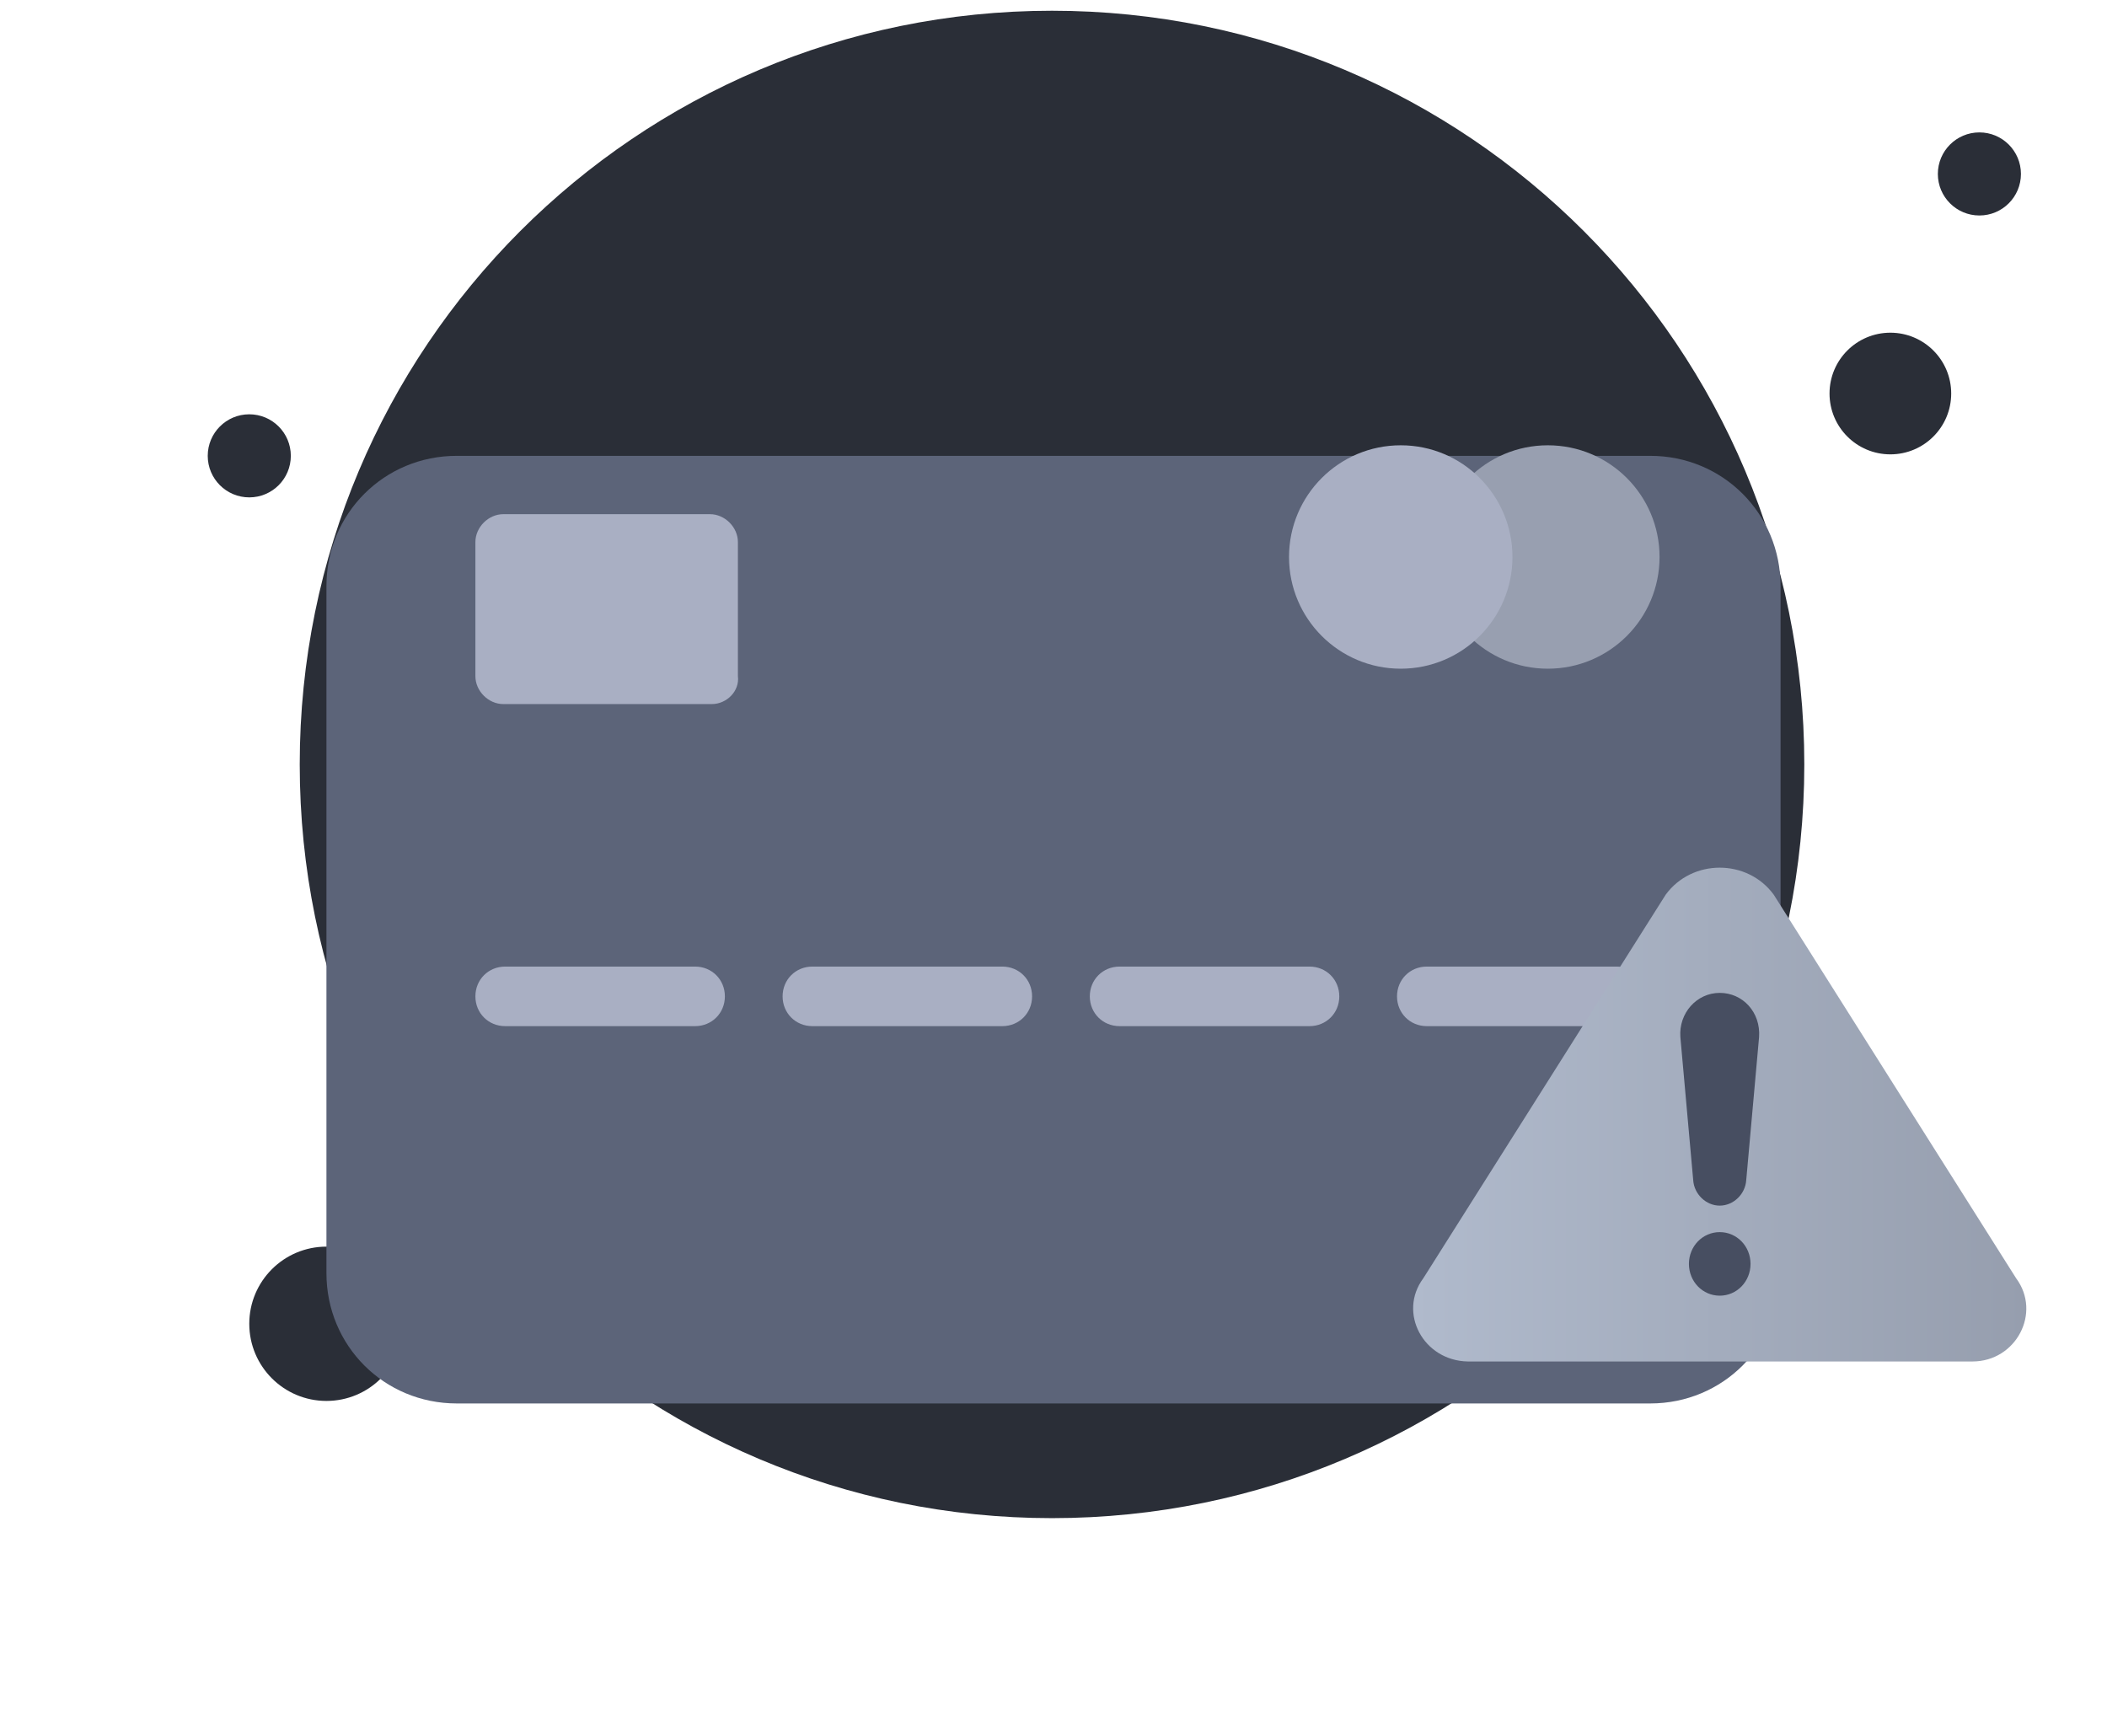 <svg width="142" height="117" viewBox="0 0 142 117" fill="none" xmlns="http://www.w3.org/2000/svg">
<path d="M70.9 102.324C98.9 102.324 121.6 79.624 121.6 51.524C121.6 23.424 98.9 0.724 70.9 0.724C42.9 0.724 20.2 23.424 20.2 51.524C20.2 79.624 42.9 102.324 70.9 102.324Z" fill="#2A2E37"/>
<path d="M127.4 30.624C129.664 30.624 131.5 28.788 131.5 26.524C131.5 24.26 129.664 22.424 127.4 22.424C125.135 22.424 123.3 24.26 123.3 26.524C123.3 28.788 125.135 30.624 127.4 30.624Z" fill="#2A2E37"/>
<path d="M133.4 14.524C134.946 14.524 136.2 13.271 136.2 11.724C136.2 10.178 134.946 8.924 133.4 8.924C131.854 8.924 130.6 10.178 130.6 11.724C130.6 13.271 131.854 14.524 133.4 14.524Z" fill="#2A2E37"/>
<path d="M16.8 33.524C18.346 33.524 19.6 32.27 19.6 30.724C19.6 29.178 18.346 27.924 16.8 27.924C15.254 27.924 14 29.178 14 30.724C14 32.27 15.254 33.524 16.8 33.524Z" fill="#2A2E37"/>
<path d="M22 94.424C24.872 94.424 27.2 92.096 27.2 89.224C27.2 86.352 24.872 84.024 22 84.024C19.128 84.024 16.8 86.352 16.8 89.224C16.8 92.096 19.128 94.424 22 94.424Z" fill="#2A2E37"/>
<g filter="url(#filter0_d)">
<path d="M111.216 83.594H30.784C25.89 83.594 22 79.704 22 74.81V28.508C22 23.614 25.89 19.724 30.784 19.724H111.216C116.11 19.724 120 23.614 120 28.508V74.81C120 79.704 116.11 83.594 111.216 83.594Z" fill="url(#paint0_linear)"/>
</g>
<path d="M46.845 69.163H34.046C32.917 69.163 32.039 68.285 32.039 67.156C32.039 66.026 32.917 65.148 34.046 65.148H46.845C47.975 65.148 48.853 66.026 48.853 67.156C48.853 68.285 47.975 69.163 46.845 69.163Z" fill="#A9AFC3"/>
<path d="M67.549 69.163H54.75C53.621 69.163 52.743 68.285 52.743 67.156C52.743 66.026 53.621 65.148 54.75 65.148H67.549C68.679 65.148 69.557 66.026 69.557 67.156C69.557 68.285 68.679 69.163 67.549 69.163Z" fill="#A9AFC3"/>
<path d="M88.253 69.163H75.454C74.325 69.163 73.447 68.285 73.447 67.156C73.447 66.026 74.325 65.148 75.454 65.148H88.253C89.383 65.148 90.261 66.026 90.261 67.156C90.261 68.285 89.383 69.163 88.253 69.163Z" fill="#A9AFC3"/>
<path d="M108.958 69.163H96.159C95.029 69.163 94.151 68.285 94.151 67.156C94.151 66.026 95.029 65.148 96.159 65.148H108.958C110.087 65.148 110.965 66.026 110.965 67.156C110.965 68.285 110.087 69.163 108.958 69.163Z" fill="#A9AFC3"/>
<path d="M104.315 45.071C108.473 45.071 111.844 41.7 111.844 37.542C111.844 33.384 108.473 30.013 104.315 30.013C100.157 30.013 96.786 33.384 96.786 37.542C96.786 41.7 100.157 45.071 104.315 45.071Z" fill="#989FB0"/>
<path d="M94.402 45.071C98.56 45.071 101.931 41.7 101.931 37.542C101.931 33.384 98.56 30.013 94.402 30.013C90.244 30.013 86.873 33.384 86.873 37.542C86.873 41.7 90.244 45.071 94.402 45.071Z" fill="#A9AFC3"/>
<path d="M47.975 47.455H33.921C32.917 47.455 32.039 46.577 32.039 45.573V36.538C32.039 35.535 32.917 34.656 33.921 34.656H47.849C48.853 34.656 49.731 35.535 49.731 36.538V45.573C49.857 46.577 48.978 47.455 47.975 47.455Z" fill="#A9AFC3"/>
<path d="M95.922 86.158L112.259 60.301C114.038 57.875 117.761 57.875 119.539 60.301L135.877 86.158C137.599 88.477 135.877 91.765 132.931 91.765H98.923C95.922 91.711 94.199 88.477 95.922 86.158Z" fill="url(#paint1_linear)"/>
<path d="M115.9 66.921C114.343 66.921 113.132 68.289 113.247 69.896L114.112 79.535C114.17 80.487 114.977 81.261 115.9 81.261C116.822 81.261 117.629 80.487 117.687 79.535L118.552 69.896C118.667 68.23 117.456 66.921 115.9 66.921Z" fill="#474E61"/>
<path d="M115.9 83.046C114.747 83.046 113.824 83.998 113.824 85.188C113.824 86.378 114.747 87.33 115.9 87.33C117.053 87.33 117.976 86.378 117.976 85.188C117.976 83.998 117.053 83.046 115.9 83.046Z" fill="#474E61"/>
<defs>
<filter id="filter0_d" x="0" y="8.724" width="142" height="107.869" filterUnits="userSpaceOnUse" color-interpolation-filters="sRGB">
<feFlood flood-opacity="0" result="BackgroundImageFix"/>
<feColorMatrix in="SourceAlpha" type="matrix" values="0 0 0 0 0 0 0 0 0 0 0 0 0 0 0 0 0 0 127 0" result="hardAlpha"/>
<feOffset dy="11"/>
<feGaussianBlur stdDeviation="11"/>
<feColorMatrix type="matrix" values="0 0 0 0 0 0 0 0 0 0 0 0 0 0 0 0 0 0 0.27 0"/>
<feBlend mode="normal" in2="BackgroundImageFix" result="effect1_dropShadow"/>
<feBlend mode="normal" in="SourceGraphic" in2="effect1_dropShadow" result="shape"/>
</filter>
<linearGradient id="paint0_linear" x1="70.968" y1="18.247" x2="70.968" y2="84.282" gradientUnits="userSpaceOnUse">
<stop stop-color="#5C6479"/>
<stop offset="0.996" stop-color="#5C6479"/>
</linearGradient>
<linearGradient id="paint1_linear" x1="95.218" y1="75.999" x2="136.57" y2="75.999" gradientUnits="userSpaceOnUse">
<stop stop-color="#B0BACC"/>
<stop offset="1" stop-color="#969EAE"/>
</linearGradient>
</defs>
</svg>
